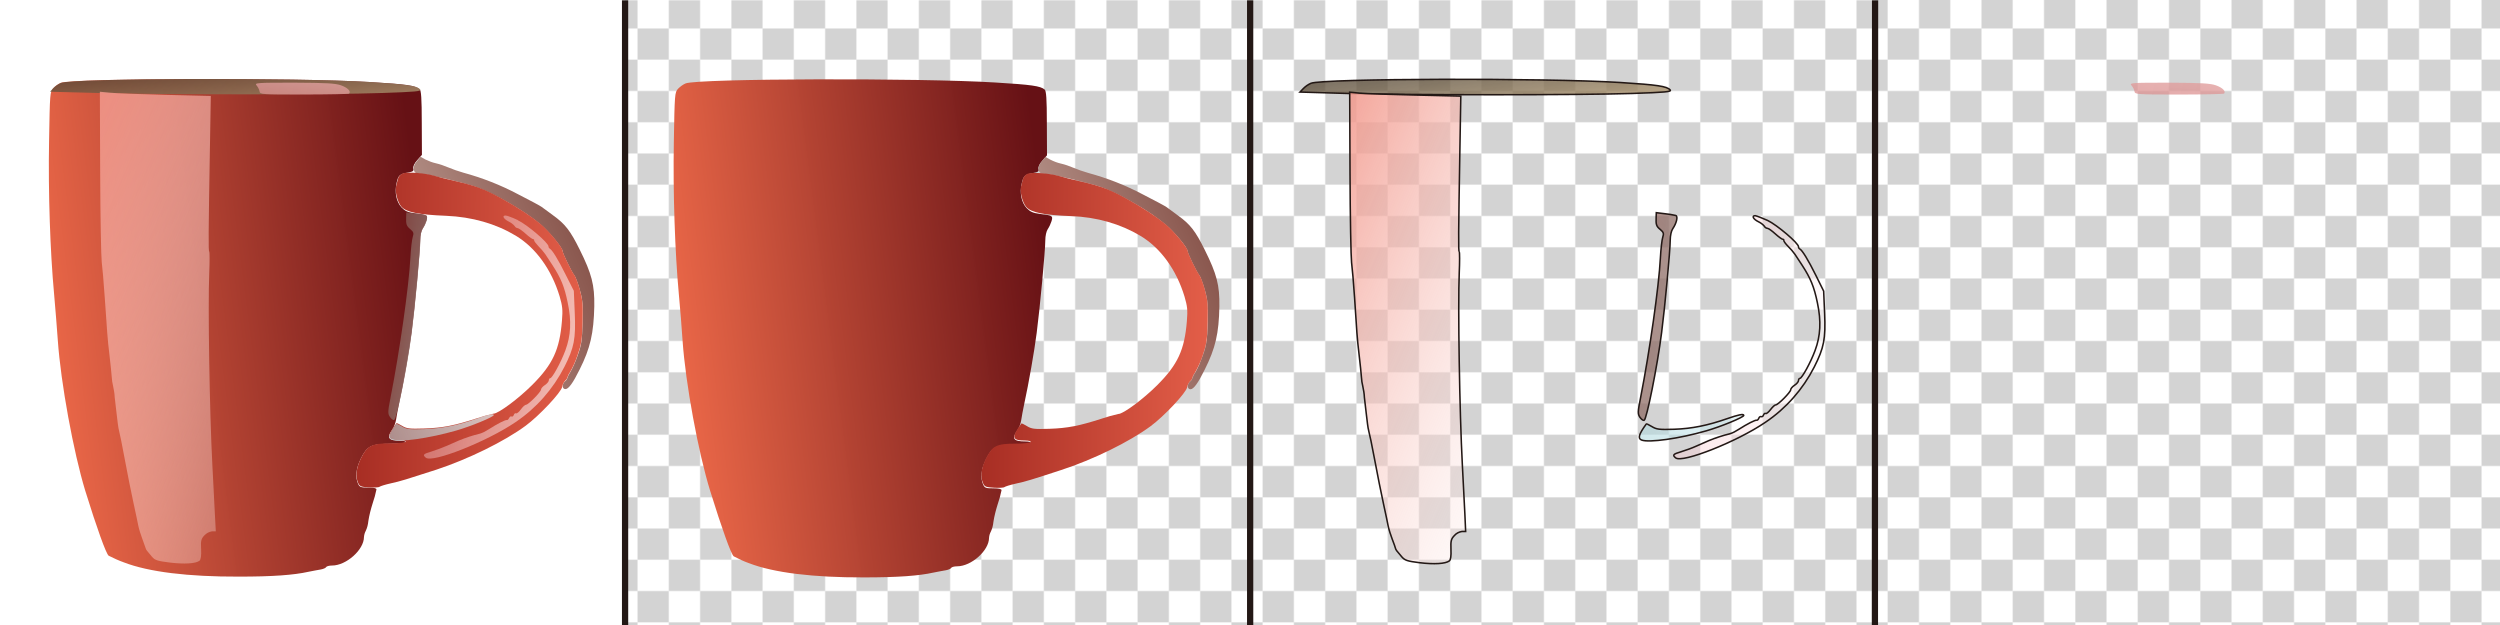 <?xml version="1.0" encoding="utf-8"?>
<!-- Generator: Adobe Illustrator 26.5.0, SVG Export Plug-In . SVG Version: 6.00 Build 0)  -->
<svg version="1.1" id="图层_1" xmlns="http://www.w3.org/2000/svg" xmlns:xlink="http://www.w3.org/1999/xlink" x="0px" y="0px"
	 viewBox="0 0 1599.8 400.2" style="enable-background:new 0 0 1599.8 400.2;" xml:space="preserve">
<style type="text/css">
	.st0{fill:none;}
	.st1{fill:#D3D3D3;}
	.st2{fill:url(#SVGID_1_);}
	.st3{fill:url(#ad45fd15-8b5f-4805-b5bf-fd33bfc6cf24_00000036953851950234809140000015121288571741322931_);}
	.st4{fill:url(#e706419a-3bd5-4aac-bfac-b33050d9ad12_00000026865057501819050140000012641079075920271002_);}
	.st5{fill:url(#a2c3390f-d10b-4ce5-b18e-91ea02708b63_00000107569586271813718410000007748689485203357087_);}
	.st6{fill:url(#a3daba71-4953-47af-83a2-43899380bca5_00000096762861708688489040000009958244982935286662_);}
	.st7{fill:url(#b313e006-4590-4db4-93f6-dc6d132057b8_00000107555922724105184550000018341063815953572788_);}
	.st8{fill:url(#acdfa4fc-4553-4735-bbad-fb898d5e6f3c_00000165923853004076674620000000955954100376833699_);}
	.st9{fill:url(#b556376d-a8da-4176-b74f-d7ea859efec6_00000178177049962564399260000007983359075630834871_);}
	.st10{fill:url(#abc4aa61-6fdc-4ded-9fc9-dc8a76da539e_00000057147223194985478440000011220775349217655450_);}
	.st11{fill:url(#acb72ce8-ab97-428e-bf73-e266e8de753a_00000056393477393102601020000009487932381279323016_);}
	.st12{fill:url(#SVGID_00000028298245351327726320000008820592047611946914_);}
	.st13{fill:url(#ba75795e-8879-46b7-b141-963b1c1712c1_00000074441711694740639650000007105548372560564634_);}
	.st14{fill:url(#e9117974-497d-4e45-8c93-5b192788a4b0_00000013900731922217561730000005954422620697592754_);}
	.st15{fill:url(#adfdaec0-ab12-4225-98d6-43331992a1e7_00000182525611580655114620000011161518584678555818_);}
	.st16{fill:url(#SVGID_00000144312107415564322850000007773979647771909299_);}
	
		.st17{fill:url(#a032c44f-980d-4103-9f98-ead4402adb13_00000106124554621080820810000002774489055960972692_);stroke:#231815;stroke-miterlimit:10;}
	
		.st18{fill:url(#a0cdd9a5-d48a-4327-b507-d663c3690f19_00000169534927564074267270000016321650591590881186_);stroke:#231815;stroke-miterlimit:10;}
	
		.st19{fill:url(#ba4be479-55e1-401a-bb0b-8f51dec9f9dd_00000167386874327928663100000007277006653957626789_);stroke:#231815;stroke-miterlimit:10;}
	
		.st20{fill:url(#a7c0ce0e-5a18-45f6-a521-34d58b54c4cd_00000140716713553052205830000002888499637429957764_);stroke:#231815;stroke-miterlimit:10;}
	
		.st21{fill:url(#e8698845-f9b9-4369-b161-dca305c09e0e_00000176744502388219117430000018385923150415840438_);stroke:#231815;stroke-miterlimit:10;}
	.st22{fill:url(#SVGID_00000158019939468436783370000015283739309973626794_);}
	.st23{fill:url(#af8c4ca6-1abc-482a-a198-70a5fc3fc996_00000178206500319519900580000002337436008543346095_);}
	.st24{fill:none;stroke:#231815;stroke-width:4;stroke-miterlimit:10;}
</style>
<pattern  y="400.2" width="40" height="40" patternUnits="userSpaceOnUse" id="e1469826-7d76-4ccf-a677-6704cd3" viewBox="0 -40 40 40" style="overflow:visible;">
	<g>
		<rect y="-40" class="st0" width="40" height="40"/>
		<rect y="-40" class="st0" width="40" height="40"/>
		<rect y="-40" class="st1" width="20" height="20"/>
		<rect x="20" y="-20" class="st1" width="20" height="20"/>
	</g>
</pattern>
<g id="eb8066eb-be6c-4d79-ae4a-faf54c63eeb0">
	<pattern  id="SVGID_1_" xlink:href="#e1469826-7d76-4ccf-a677-6704cd3" patternTransform="matrix(1 0 0 1 48 298)">
	</pattern>
	<rect x="400" class="st2" width="0" height="400"/>
	<g id="b48929b6-6710-4f4e-8215-f096ecbd124c">
		
			<linearGradient id="ad45fd15-8b5f-4805-b5bf-fd33bfc6cf24_00000050641678953704421140000011605722908046058666_" gradientUnits="userSpaceOnUse" x1="-1681.034" y1="153.717" x2="-1680.034" y2="153.547" gradientTransform="matrix(242.18 0 0 318.62 407144.844 -48748.496)">
			<stop  offset="0" style="stop-color:#EC6747;stop-opacity:0.99"/>
			<stop  offset="1" style="stop-color:#661115"/>
		</linearGradient>
		
			<path id="ad45fd15-8b5f-4805-b5bf-fd33bfc6cf24" style="fill:url(#ad45fd15-8b5f-4805-b5bf-fd33bfc6cf24_00000050641678953704421140000011605722908046058666_);" d="
			M237,52.5c23,1.4,28.8,2.2,31.5,4.5c1,0.8,1.4,5.9,1.4,21.6l0.1,20.5l-3,3.4c-1.9,2.1-2.8,4.1-2.5,5.3c0.4,1.6-0.2,2-3.3,2.6
			c-5.4,0.9-6.4,1.8-7.4,6.6c-1.4,6.2-0.2,12.1,3.1,15.7c2.3,2.4,4,3.2,8.6,3.8c8.1,1,8.4,1.2,7.4,4.6c-0.6,1.8-1.4,3.6-2.4,5.1
			c-0.9,1.3-1.6,4.3-1.6,7.4c0,6.3-3.4,42.9-5.5,59c-1.5,11.7-5.1,32.2-8,45.5c-0.8,3.6-1.6,8.2-1.9,10.2c-0.4,2.4-1.2,4.6-2.5,6.6
			c-3.8,5.3-2.5,7.1,5.1,7.1c2.4,0,3.7,0.4,3.4,1s-4.7,1-9.7,1c-12.1,0-14.9,1.4-18.8,9.3c-3.2,6.4-3.8,11.9-1.9,16.2
			c1,2.3,1.8,2.5,6.5,2.5c3.6,0,5.3,0.4,5.3,1.2c-0.6,3-1.4,5.9-2.4,8.8c-1.2,3.8-2.2,7.6-2.8,11.5c-0.2,2.1-0.7,4.2-1.6,6.1
			c-0.7,1.3-1.1,2.7-1.2,4.1c0,8.1-11.3,18.2-20.4,18.2c-1.9,0-3.6,0.5-3.8,1s-1.7,1.2-3.3,1.5s-5.2,0.9-8,1.5
			c-9.4,2.1-23,3.1-44.5,3.1c-32.6,0.1-57.8-3-73.6-9.1c-3.4-1.2-6.6-2.7-9.8-4.3c-1.6-1.2-7.6-17.8-15-41.7
			C47,289.2,38.9,245.1,37,217.9c-0.5-7.9-1.7-21.3-2.4-29.9c-2.5-26.9-3.8-65.1-3.2-97.8c0.5-30.6,0.6-31.5,2.7-33.8
			c1.4-1.4,3-2.6,4.8-3.4C46.4,50,189,49.6,237,52.5"/>
		
			<linearGradient id="e706419a-3bd5-4aac-bfac-b33050d9ad12_00000103255249383424538220000017562548663421722559_" gradientUnits="userSpaceOnUse" x1="-1673.408" y1="155.247" x2="-1672.408" y2="154.717" gradientTransform="matrix(115.61 0 0 148.88 193724.312 -22901.662)">
			<stop  offset="0" style="stop-color:#C1A49B"/>
			<stop  offset="1" style="stop-color:#834D44"/>
		</linearGradient>
		
			<path id="e706419a-3bd5-4aac-bfac-b33050d9ad12" style="fill:url(#e706419a-3bd5-4aac-bfac-b33050d9ad12_00000103255249383424538220000017562548663421722559_);" d="
			M279,104.5c2.6,0.6,5.1,1.5,7.5,2.5c3.3,1.4,6.6,2.5,10,3.5c12.1,3.3,23.9,7.9,35,13.8c7.7,3.9,14.5,7.6,15.1,8.1s3.9,2.9,7.2,5.3
			c7.8,5.6,11.1,9.8,17.1,21.9c7.8,15.7,9.6,22.7,9.4,36.4c-0.4,17.3-2.5,26.7-9.4,40.5c-4.3,8.7-7.1,12.5-9.1,12.5
			c-2.2,0-2.3-3.3-0.2-5c0.7-0.5,1.3-1.3,1.5-2.2c0.4-1.3,1-2.5,1.8-3.6c1.9-3.4,3.4-6.9,4.7-10.6c2.5-6.9,2.9-9.7,3.2-21.2
			c0.3-11.3,0.1-14.4-1.8-21c-1.2-4.3-2.8-8.4-3.5-9.2c-1.5-1.7-7.5-14-7.5-15.5c0-2-8.6-12.4-14-17c-9.8-8.4-30.1-20.2-41.5-24.1
			c-7.8-2.7-29.1-7.8-34.1-8.2c-4.5-0.4-5.2-0.7-5.6-2.9c-0.3-1.7,0.3-3.4,1.9-5.3l2.4-2.9l3.2,1.8C274.4,103.1,276.7,104,279,104.5
			"/>
		
			<linearGradient id="a2c3390f-d10b-4ce5-b18e-91ea02708b63_00000147185828736852501260000014322929539356122504_" gradientUnits="userSpaceOnUse" x1="-1675.345" y1="154.36" x2="-1676.345" y2="154.34" gradientTransform="matrix(144.81 0 0 201.68 242980.75 -30916.562)">
			<stop  offset="0" style="stop-color:#E45F49"/>
			<stop  offset="1" style="stop-color:#A82E24"/>
		</linearGradient>
		
			<path id="a2c3390f-d10b-4ce5-b18e-91ea02708b63" style="fill:url(#a2c3390f-d10b-4ce5-b18e-91ea02708b63_00000147185828736852501260000014322929539356122504_);" d="
			M278,112.5c2.5,0.8,8.5,2.3,13.5,3.4c13.4,3.1,18.8,5.2,29.5,11.1s19.5,11.8,25,16.4s14,15,14,17c0,1.5,6,13.8,7.5,15.5
			c0.7,0.8,2.3,5,3.5,9.2c1.8,6.6,2.1,9.7,1.8,21c-0.3,11.5-0.8,14.3-3.2,21.2c-1.2,3.7-2.8,7.2-4.7,10.6c-0.8,1.1-1.4,2.3-1.8,3.6
			c-0.2,0.8-0.7,1.6-1.4,2.1c-1,1.1-1.7,2.4-1.9,3.9c-0.7,3.6-14.8,18.6-23.5,25c-13.6,10-36.6,21.3-57.2,28.1
			c-19.2,6.2-22.6,7.3-29,8.7c-3.6,0.8-6.8,1.8-7.2,2.2s-3.4,0.6-6.6,0.4c-5.2-0.3-6.1-0.6-7.1-2.8c-1.9-4.2-1.3-9.7,1.9-16.1
			c3.9-7.9,6.7-9.3,18.8-9.3c5,0,9.3-0.5,9.7-1s-1-1-3.4-1c-8.6,0-9.1-2-2.5-10.9c0.1-0.2,1.8,0.6,3.6,1.7c3,1.8,4.6,2,14.3,1.7
			c11.8-0.4,19.2-1.9,33.5-6.5c3.5-1.2,7.1-2.2,10.7-3c3.1,0,16-9.6,24.8-18.4c13.2-13.2,17.5-22.6,19-41c0.6-7.1,0.3-9.5-1.5-15.7
			c-5.2-17.2-15.3-31.1-28.1-38.8s-28-12-44.4-12.7c-17.7-0.7-25.7-2.3-28.8-5.9c-2.5-2.9-4.2-9.8-3.3-13.2c0.3-1,0.7-2.9,1.1-4.4
			c0.4-1.7,1.7-3.1,3.3-3.7C261.1,109.9,271.8,110.7,278,112.5"/>
	</g>
	<g id="bfbf7abe-f4da-447e-9278-b7d9c8bf7b62">
		
			<linearGradient id="a3daba71-4953-47af-83a2-43899380bca5_00000107547293128122700760000007281747078211880330_" gradientUnits="userSpaceOnUse" x1="-1678.817" y1="190.419" x2="-1681.907" y2="189.419" gradientTransform="matrix(237.07 0 0 9.9 398517.312 -1824.45)">
			<stop  offset="0" style="stop-color:#FAD9A2;stop-opacity:0.87"/>
			<stop  offset="1" style="stop-color:#040000;stop-opacity:0.71"/>
		</linearGradient>
		
			<path id="a3daba71-4953-47af-83a2-43899380bca5" style="fill:url(#a3daba71-4953-47af-83a2-43899380bca5_00000107547293128122700760000007281747078211880330_);" d="
			M237,52.5c23.8,1.5,29.9,2.4,31.9,4.8c0.9,1.1-3.1,1.5-24.1,2.2c-32.6,1.2-143.4,1.1-182.5,0L32,58.7l2.1-2.3
			c1.4-1.4,3-2.5,4.8-3.3C46.5,50,189.1,49.6,237,52.5"/>
		
			<linearGradient id="b313e006-4590-4db4-93f6-dc6d132057b8_00000049206582170187517680000007120189141093540028_" gradientUnits="userSpaceOnUse" x1="-1664.18" y1="154.554" x2="-1665.18" y2="152.784" gradientTransform="matrix(74.33 0 0 301.81 123844.023 -46189.527)">
			<stop  offset="0" style="stop-color:#FFFFFF;stop-opacity:0.18"/>
			<stop  offset="1" style="stop-color:#EF8273"/>
		</linearGradient>
		
			<path id="b313e006-4590-4db4-93f6-dc6d132057b8" style="fill:url(#b313e006-4590-4db4-93f6-dc6d132057b8_00000049206582170187517680000007120189141093540028_);" d="
			M105.7,60.7l29.2,0.7l-0.6,35.1c-0.9,53.1-1,64-0.4,64.6c0.3,0.3,0.3,6.4,0,13.5c-0.9,20.9,0.2,89.2,2,123
			c0.6,11,1.3,25.1,1.6,31.2l0.6,11.2h-2.4c-1.9,0.3-3.6,1.2-4.9,2.6c-2.1,2.2-2.4,3.4-2.1,8.9c0.2,4.1-0.2,6.6-1,7.3
			c-2.4,1.9-9.8,2.3-19,1.2c-8-1-9.6-1.5-11.5-3.8c-3.2-3.7-3.8-4.5-4-5.4c-0.1-0.4-1.1-3.2-2.2-6.2c-1-2.7-1.9-5.4-2.5-8.2
			c-0.3-1.5-1.6-7.9-3-14.2s-3.9-18.9-5.6-28s-3.3-17.2-3.6-18c-0.4-1.6-0.7-3.3-0.9-5c-0.2-1.9-0.6-5.3-0.9-7.5s-0.8-6.5-1.1-9.5
			c-0.1-2.4-0.5-4.7-1-7c-0.5-2-0.8-4-0.9-6c-0.2-2.5-0.8-8.6-1.4-13.5s-1.3-11.7-1.5-15S67.6,199.1,67,190s-1.5-19.1-1.9-22.3
			s-0.9-29-1-57.4l-0.2-51.6l6.3,0.6C73.7,59.7,89.7,60.3,105.7,60.7"/>
		
			<linearGradient id="acdfa4fc-4553-4735-bbad-fb898d5e6f3c_00000124868815232441212380000005327092324551852719_" gradientUnits="userSpaceOnUse" x1="-1618.797" y1="155.69" x2="-1619.797" y2="154.94" gradientTransform="matrix(24.74 0 0 133.01 40323.059 -20453.799)">
			<stop  offset="0" style="stop-color:#978982;stop-opacity:0.86"/>
			<stop  offset="1" style="stop-color:#89564F;stop-opacity:0.66"/>
		</linearGradient>
		
			<path id="acdfa4fc-4553-4735-bbad-fb898d5e6f3c" style="fill:url(#acdfa4fc-4553-4735-bbad-fb898d5e6f3c_00000124868815232441212380000005327092324551852719_);" d="
			M272.6,137.7c1.5,0.6,0.4,5.1-2,8.5c-0.9,1.3-1.6,4.3-1.6,7.4c0,6.3-3.4,42.9-5.5,59c-2.8,21.9-9.6,55.7-11.3,56.2
			c-0.6,0.2-1.8-0.7-2.7-2c-1.4-2.2-1.4-3.2,0.4-12.3c5.9-30,11.8-71.7,12.7-89.4c0.3-5.8,1-11.8,1.5-13.4c0.8-2.5,0.6-3.2-1.5-5
			c-2.5-2.1-2.9-3.1-2.7-7.9l0.1-2.9l5.7,0.7C268,136.8,270.3,137.2,272.6,137.7"/>
		
			<linearGradient id="b556376d-a8da-4176-b74f-d7ea859efec6_00000127037390277322934110000000783773160149440900_" gradientUnits="userSpaceOnUse" x1="-1669.583" y1="155.163" x2="-1670.583" y2="154.773" gradientTransform="matrix(96.72 0 0 155.46 161847.234 -23865.172)">
			<stop  offset="0" style="stop-color:#FFFFFF;stop-opacity:0.63"/>
			<stop  offset="1" style="stop-color:#F5BAC1;stop-opacity:0.35"/>
		</linearGradient>
		
			<path id="b556376d-a8da-4176-b74f-d7ea859efec6" style="fill:url(#b556376d-a8da-4176-b74f-d7ea859efec6_00000127037390277322934110000000783773160149440900_);" d="
			M331.3,140.9c6,2.8,19.7,14.5,19.7,16.8c0,0.6,0.3,1.1,0.8,1.4c1.5,0.7,5.4,7,10.3,16.9l5.1,10.1l0.6,14.2
			c0.7,16.6-0.4,22.1-6.6,34.4c-7.3,14.3-18.1,26.6-31.4,35.5c-18.3,12.4-53.1,26.2-57.3,22.7c-2.2-1.8-1.7-2.4,3.4-3.9
			c3.5-1.1,6.9-2.4,10.2-3.8l7.5-3.3c4.4-1.8,8.9-3.3,13.5-4.4c2-0.6,3.8-1.6,5.5-2.7c5.8-3.7,10.9-6.3,11.8-6
			c0.4,0.1,1-0.5,1.4-1.3s1-1.3,1.5-1s1.2-0.1,1.5-1s1-1.3,1.4-1s1.9-0.8,3.1-2.5s2.7-3,3.3-3c1.5,0,9.6-8.2,9.6-9.7
			c0-0.7,1.1-2,2.5-2.9s2.5-2.3,2.5-3s0.4-1.4,0.9-1.4c1.3,0,6.9-10.2,9.7-17.8c3.5-9.4,4-18.7,1.5-30.5
			c-2.1-10.3-4.4-15.8-9.8-24.1c-1.8-2.8-3.9-5.9-4.6-7c-1.3-1.8-2.7-3.4-4.3-5c-1.6-1.7-2.9-3.4-2.8-3.8s-0.2-0.8-0.7-0.8
			s-2.7-1.6-4.8-3.5s-4.4-3.5-5-3.5c-0.8-0.1-1.6-0.6-2-1.4c-1-1.2-2.3-2.1-3.7-2.8c-3.3-1.6-4.6-3.9-2.1-3.9c0.9,0,4.4,1.3,7.8,2.9
			"/>
		
			<linearGradient id="abc4aa61-6fdc-4ded-9fc9-dc8a76da539e_00000119823325266438684270000000172136693651136437_" gradientUnits="userSpaceOnUse" x1="-1661.779" y1="174.425" x2="-1662.779" y2="174.535" gradientTransform="matrix(66.91 0 0 16.84 111503.211 -2664.571)">
			<stop  offset="0" style="stop-color:#DBEFF2;stop-opacity:0.71"/>
			<stop  offset="1" style="stop-color:#ACD7DD;stop-opacity:0.55"/>
		</linearGradient>
		
			<path id="abc4aa61-6fdc-4ded-9fc9-dc8a76da539e" style="fill:url(#abc4aa61-6fdc-4ded-9fc9-dc8a76da539e_00000119823325266438684270000000172136693651136437_);" d="
			M316,265.6c0,1.2-14.9,7.3-24,9.9c-17.3,5-36.7,7.7-41.4,5.9c-2.6-1-1.8-3.7,3-10.2c0.1-0.2,1.8,0.6,3.6,1.7c3,1.8,4.6,2,14.3,1.7
			c11.3-0.4,21.4-2.4,33.9-6.8C312.6,265.2,316,264.5,316,265.6"/>
	</g>
	<g id="e9dd614b-0945-4242-b256-650889db4e94">
		
			<linearGradient id="acb72ce8-ab97-428e-bf73-e266e8de753a_00000060004903913651548330000015917047862528143798_" gradientUnits="userSpaceOnUse" x1="-1659.089" y1="201.468" x2="-1659.658" y2="202.468" gradientTransform="matrix(60.04 0 0 7.5 99822.562 -1458)">
			<stop  offset="0" style="stop-color:#E1A09F;stop-opacity:0.81"/>
			<stop  offset="1" style="stop-color:#DC9191;stop-opacity:0.75"/>
		</linearGradient>
		
			<path id="acb72ce8-ab97-428e-bf73-e266e8de753a" style="fill:url(#acb72ce8-ab97-428e-bf73-e266e8de753a_00000060004903913651548330000015917047862528143798_);" d="
			M218.2,54.6c4.3,1.5,6.6,3.9,5.2,5.3c-0.3,0.3-13.3,0.6-28.8,0.6c-27.4,0-28.2-0.1-28.5-2c-0.3-1.4-1-2.7-1.9-3.8
			c-1.5-1.7-0.2-1.8,23.9-1.8C208.7,53,214.5,53.3,218.2,54.6"/>
	</g>
</g>
<g id="f03fa001-a40b-424e-820e-fb86bfe8c657">
	
		<pattern  id="SVGID_00000132077362820311378220000012415811066882596015_" xlink:href="#e1469826-7d76-4ccf-a677-6704cd3" patternTransform="matrix(1 0 0 1 48 298)">
	</pattern>
	<rect x="400" y="0.2" style="fill:url(#SVGID_00000132077362820311378220000012415811066882596015_);" width="400" height="400"/>
	<g id="bf81df1d-d6ed-4f74-9351-8f50a4a01683">
		
			<linearGradient id="ba75795e-8879-46b7-b141-963b1c1712c1_00000166646186173761688190000009225517348906605757_" gradientUnits="userSpaceOnUse" x1="-1679.383" y1="153.718" x2="-1678.383" y2="153.548" gradientTransform="matrix(242.18 0 0 318.62 407144.844 -48748.496)">
			<stop  offset="0" style="stop-color:#EC6747;stop-opacity:0.99"/>
			<stop  offset="1" style="stop-color:#661115"/>
		</linearGradient>
		
			<path id="ba75795e-8879-46b7-b141-963b1c1712c1" style="fill:url(#ba75795e-8879-46b7-b141-963b1c1712c1_00000166646186173761688190000009225517348906605757_);" d="
			M637,52.8c23,1.4,28.8,2.2,31.5,4.5c1,0.8,1.4,5.9,1.4,21.6l0.1,20.5l-3,3.4c-1.9,2.1-2.8,4.1-2.5,5.3c0.4,1.6-0.2,2-3.3,2.6
			c-5.4,0.9-6.3,1.8-7.4,6.7c-1.4,6.2-0.2,12.1,3.1,15.7c2.3,2.4,4,3.2,8.6,3.8c8.1,1,8.4,1.2,7.4,4.6c-0.6,1.8-1.4,3.6-2.4,5.1
			c-0.9,1.3-1.6,4.3-1.6,7.4c0,6.3-3.4,42.9-5.5,59c-1.5,11.7-5.1,32.3-8,45.6c-0.8,3.6-1.6,8.2-1.9,10.2c-0.4,2.4-1.2,4.6-2.5,6.6
			c-3.8,5.3-2.5,7.1,5.1,7.1c2.4,0,3.7,0.4,3.4,1s-4.7,1-9.7,1c-12.1,0-14.9,1.4-18.8,9.3c-3.2,6.4-3.8,11.9-1.9,16.2
			c1,2.3,1.8,2.5,6.5,2.5c3.6,0,5.3,0.4,5.3,1.2c-0.6,3-1.4,5.9-2.4,8.8c-1.2,3.8-2.2,7.6-2.8,11.5c-0.2,2.1-0.7,4.2-1.6,6.1
			c-0.7,1.3-1.1,2.6-1.2,4.1c0,8.1-11.3,18.2-20.4,18.2c-1.9,0-3.6,0.5-3.8,1s-1.7,1.2-3.3,1.5s-5.2,0.9-8,1.5
			c-9.4,2.1-23,3.1-44.5,3.1c-32.6,0.1-57.8-3-73.6-9.1c-3.4-1.2-6.6-2.7-9.8-4.4c-1.6-1.2-7.6-17.8-15-41.7
			c-7.7-24.8-15.8-68.9-17.7-96.1c-0.5-7.9-1.6-21.3-2.4-29.9c-2.5-26.9-3.8-65.1-3.2-97.7c0.5-30.6,0.6-31.5,2.7-33.8
			c1.4-1.4,3-2.6,4.8-3.4C446.4,50.2,589,49.8,637,52.8"/>
		
			<linearGradient id="e9117974-497d-4e45-8c93-5b192788a4b0_00000127030731154468959700000003087707608652100258_" gradientUnits="userSpaceOnUse" x1="-1669.947" y1="155.248" x2="-1668.947" y2="154.718" gradientTransform="matrix(115.61 0 0 148.88 193724.312 -22901.662)">
			<stop  offset="0" style="stop-color:#C1A49B"/>
			<stop  offset="1" style="stop-color:#834D44"/>
		</linearGradient>
		
			<path id="e9117974-497d-4e45-8c93-5b192788a4b0" style="fill:url(#e9117974-497d-4e45-8c93-5b192788a4b0_00000127030731154468959700000003087707608652100258_);" d="
			M679,104.7c2.6,0.6,5.1,1.5,7.5,2.5c3.3,1.4,6.6,2.5,10,3.5c12.1,3.3,23.9,7.9,35,13.8c7.7,3.9,14.5,7.6,15.1,8.1s3.9,2.9,7.2,5.3
			c7.8,5.6,11.1,9.8,17.1,21.9c7.8,15.7,9.6,22.7,9.4,36.3c-0.3,17.3-2.5,26.7-9.4,40.5c-4.3,8.7-7.1,12.5-9.1,12.5
			c-2.2,0-2.3-3.3-0.2-5c0.7-0.5,1.2-1.3,1.5-2.2c0.4-1.3,1-2.5,1.8-3.6c1.9-3.4,3.4-6.9,4.7-10.6c2.5-6.9,2.9-9.7,3.2-21.2
			c0.3-11.3,0.1-14.4-1.8-21c-1.2-4.3-2.8-8.4-3.5-9.3c-1.5-1.7-7.5-14-7.5-15.5c0-2-8.6-12.4-14-16.9c-9.8-8.4-30.1-20.2-41.5-24.1
			c-7.8-2.7-29.1-7.8-34.2-8.2c-4.5-0.4-5.2-0.7-5.6-2.9c-0.3-1.7,0.3-3.4,1.9-5.3l2.4-2.9l3.2,1.8
			C674.4,103.3,676.7,104.2,679,104.7"/>
		
			<linearGradient id="adfdaec0-ab12-4225-98d6-43331992a1e7_00000116956021284307793820000010640101118669170576_" gradientUnits="userSpaceOnUse" x1="-1672.585" y1="154.361" x2="-1673.585" y2="154.341" gradientTransform="matrix(144.81 0 0 201.68 242980.75 -30916.562)">
			<stop  offset="0" style="stop-color:#E45F49"/>
			<stop  offset="1" style="stop-color:#A82E24"/>
		</linearGradient>
		
			<path id="adfdaec0-ab12-4225-98d6-43331992a1e7" style="fill:url(#adfdaec0-ab12-4225-98d6-43331992a1e7_00000116956021284307793820000010640101118669170576_);" d="
			M678,112.7c2.5,0.8,8.5,2.3,13.5,3.4c13.4,3.1,18.8,5.2,29.5,11.1s19.5,11.8,25,16.4s14,15,14,16.9c0,1.5,6,13.8,7.5,15.5
			c0.7,0.8,2.3,5,3.5,9.3c1.8,6.6,2.1,9.7,1.8,21c-0.3,11.5-0.8,14.4-3.2,21.2c-1.2,3.7-2.8,7.2-4.7,10.6c-0.8,1.1-1.5,2.3-1.9,3.7
			c-0.2,0.8-0.7,1.6-1.4,2.1c-1,1.1-1.7,2.4-1.9,3.9c-0.7,3.6-14.8,18.6-23.5,25c-13.6,10-36.6,21.3-57.2,28
			c-19.2,6.3-22.6,7.3-29,8.7c-3.6,0.8-6.8,1.8-7.2,2.2s-3.4,0.6-6.6,0.4c-5.2-0.3-6.1-0.6-7.1-2.8c-1.9-4.2-1.3-9.7,1.9-16.1
			c4-7.9,6.7-9.3,18.8-9.3c5,0,9.3-0.5,9.7-1s-1-1-3.4-1c-8.7,0-9.1-2-2.5-10.9c0.2-0.2,1.8,0.6,3.6,1.7c3,1.8,4.6,2,14.3,1.7
			c11.8-0.4,19.2-1.9,33.5-6.5c3.5-1.2,7.1-2.2,10.7-3c3.1,0,16-9.6,24.8-18.4c13.2-13.2,17.5-22.6,19-41c0.6-7.1,0.3-9.5-1.5-15.7
			c-5.2-17.2-15.3-31.1-28.1-38.8s-28-12.1-44.4-12.7c-17.7-0.7-25.7-2.3-28.8-5.9c-2.5-2.9-4.2-9.8-3.3-13.2c0.3-1,0.7-2.9,1.1-4.4
			c0.4-1.7,1.7-3.1,3.3-3.7C661,110.1,671.8,110.9,678,112.7"/>
	</g>
</g>
<g id="a70e94b1-7f7a-40a7-9dce-326dab1d57bd">
	
		<pattern  id="SVGID_00000105392261957877676790000017218448650151886760_" xlink:href="#e1469826-7d76-4ccf-a677-6704cd3" patternTransform="matrix(1 0 0 1 48 298)">
	</pattern>
	
		<rect x="799.9" y="0.2" style="fill:url(#SVGID_00000105392261957877676790000017218448650151886760_);" width="400" height="400"/>
	<g id="af07da8d-8e16-4caf-b700-f10290b7862a">
		
			<linearGradient id="a032c44f-980d-4103-9f98-ead4402adb13_00000106862018089306264160000011926105200139485577_" gradientUnits="userSpaceOnUse" x1="-1675.437" y1="190.44" x2="-1678.537" y2="189.44" gradientTransform="matrix(237.07 0 0 9.9 398517.312 -1824.45)">
			<stop  offset="0" style="stop-color:#FAD9A2;stop-opacity:0.87"/>
			<stop  offset="1" style="stop-color:#040000;stop-opacity:0.71"/>
		</linearGradient>
		
			<path id="a032c44f-980d-4103-9f98-ead4402adb13" style="fill:url(#a032c44f-980d-4103-9f98-ead4402adb13_00000106862018089306264160000011926105200139485577_);stroke:#231815;stroke-miterlimit:10;" d="
			M1036.9,52.8c23.8,1.5,29.9,2.4,31.9,4.8c0.9,1.1-3.1,1.5-24.1,2.2c-32.6,1.1-143.5,1.1-182.5,0l-30.3-0.9l2.2-2.3
			c1.4-1.4,3-2.5,4.8-3.3C846.4,50.2,989,49.8,1036.9,52.8"/>
		
			<linearGradient id="a0cdd9a5-d48a-4327-b507-d663c3690f19_00000078748065660704092760000008617680017876514713_" gradientUnits="userSpaceOnUse" x1="-1653.419" y1="154.554" x2="-1654.419" y2="152.784" gradientTransform="matrix(74.33 0 0 301.81 123844.023 -46189.527)">
			<stop  offset="0" style="stop-color:#FFFFFF;stop-opacity:0.18"/>
			<stop  offset="1" style="stop-color:#EF8273"/>
		</linearGradient>
		
			<path id="a0cdd9a5-d48a-4327-b507-d663c3690f19" style="fill:url(#a0cdd9a5-d48a-4327-b507-d663c3690f19_00000078748065660704092760000008617680017876514713_);stroke:#231815;stroke-miterlimit:10;" d="
			M905.6,60.8l29.2,0.7l-0.6,35.1c-0.9,53.1-1,64.1-0.4,64.6c0.3,0.3,0.3,6.4,0,13.5c-0.9,20.9,0.2,89.2,2,123
			c0.6,11,1.3,25.1,1.6,31.2l0.5,11.2h-2.4c-1.9,0.3-3.6,1.2-4.8,2.6c-2.1,2.2-2.4,3.4-2.2,8.9c0.2,4.2-0.2,6.6-1,7.3
			c-2.4,1.9-9.8,2.3-19,1.2c-8-1-9.5-1.5-11.5-3.8c-3.2-3.7-3.8-4.5-4-5.4c-0.1-0.4-1-3.2-2.2-6.2c-1-2.7-1.9-5.4-2.5-8.2
			c-0.3-1.5-1.6-7.9-3-14.2s-3.9-18.9-5.6-28s-3.4-17.2-3.7-18c-0.4-1.6-0.7-3.3-0.9-5c-0.2-1.9-0.6-5.3-0.9-7.5s-0.8-6.5-1.1-9.5
			c-0.1-2.4-0.5-4.7-1-7c-0.5-2-0.8-4-0.9-6c-0.2-2.5-0.8-8.6-1.4-13.5s-1.3-11.7-1.5-15s-0.9-13.4-1.5-22.5s-1.5-19.1-1.9-22.3
			s-0.9-29-1-57.4l-0.2-51.6l6.3,0.6C873.6,59.9,889.6,60.5,905.6,60.8"/>
		
			<linearGradient id="ba4be479-55e1-401a-bb0b-8f51dec9f9dd_00000003102440746904302070000012672816848101562524_" gradientUnits="userSpaceOnUse" x1="-1586.465" y1="155.687" x2="-1587.465" y2="154.947" gradientTransform="matrix(24.74 0 0 133.01 40323.059 -20453.799)">
			<stop  offset="0" style="stop-color:#978982;stop-opacity:0.86"/>
			<stop  offset="1" style="stop-color:#89564F;stop-opacity:0.66"/>
		</linearGradient>
		
			<path id="ba4be479-55e1-401a-bb0b-8f51dec9f9dd" style="fill:url(#ba4be479-55e1-401a-bb0b-8f51dec9f9dd_00000003102440746904302070000012672816848101562524_);stroke:#231815;stroke-miterlimit:10;" d="
			M1072.4,137.9c1.5,0.6,0.4,5-2,8.5c-0.9,1.3-1.6,4.3-1.6,7.4c0,6.3-3.4,42.9-5.5,59c-2.8,21.9-9.6,55.7-11.2,56.2
			c-0.6,0.2-1.8-0.7-2.7-2c-1.4-2.2-1.4-3.2,0.4-12.3c5.9-30,11.8-71.7,12.7-89.4c0.3-5.8,1-11.8,1.5-13.4c0.8-2.5,0.6-3.2-1.5-5
			c-2.6-2.1-2.9-3.1-2.7-7.9l0.1-2.9l5.7,0.7C1067.9,137,1070.2,137.4,1072.4,137.9"/>
		
			<linearGradient id="a7c0ce0e-5a18-45f6-a521-34d58b54c4cd_00000169544247299112265050000008124357010255863989_" gradientUnits="userSpaceOnUse" x1="-1661.311" y1="155.166" x2="-1662.311" y2="154.776" gradientTransform="matrix(96.72 0 0 155.46 161847.234 -23865.172)">
			<stop  offset="0" style="stop-color:#FFFFFF;stop-opacity:0.63"/>
			<stop  offset="1" style="stop-color:#F5BAC1;stop-opacity:0.35"/>
		</linearGradient>
		
			<path id="a7c0ce0e-5a18-45f6-a521-34d58b54c4cd" style="fill:url(#a7c0ce0e-5a18-45f6-a521-34d58b54c4cd_00000169544247299112265050000008124357010255863989_);stroke:#231815;stroke-miterlimit:10;" d="
			M1131.2,141.1c6,2.9,19.7,14.5,19.7,16.8c0,0.6,0.3,1.1,0.8,1.4c1.5,0.7,5.4,7,10.3,16.9l5,10.1l0.6,14.1
			c0.7,16.6-0.4,22.1-6.6,34.4c-7.3,14.3-18.1,26.6-31.4,35.5c-18.2,12.4-53.1,26.2-57.3,22.7c-2.2-1.8-1.7-2.4,3.4-3.9
			c3.5-1.1,6.9-2.3,10.2-3.8l7.5-3.3c4.4-1.8,8.9-3.3,13.5-4.4c2-0.6,3.8-1.6,5.5-2.7c5.8-3.7,10.9-6.3,11.8-6
			c0.4,0.1,1-0.5,1.3-1.3s1-1.2,1.5-1s1.2-0.1,1.5-1s1-1.3,1.4-1s1.8-0.8,3.1-2.5s2.7-3,3.3-3c1.5,0,9.6-8.2,9.6-9.7
			c0-0.7,1.1-2,2.5-2.9s2.5-2.3,2.5-3s0.4-1.4,0.9-1.4c1.3,0,6.9-10.2,9.7-17.8c3.5-9.4,4-18.7,1.5-30.5
			c-2.1-10.3-4.4-15.8-9.8-24.1l-4.6-7c-1.3-1.8-2.7-3.4-4.3-5c-1.7-1.7-2.9-3.4-2.8-3.8s-0.2-0.8-0.7-0.8s-2.7-1.6-4.8-3.5
			s-4.3-3.5-5-3.5c-0.8-0.1-1.6-0.6-2-1.4c-1-1.2-2.3-2.1-3.7-2.8c-3.3-1.6-4.6-3.9-2.1-3.9C1124.2,138.2,1127.7,139.5,1131.2,141.1
			"/>
		
			<linearGradient id="e8698845-f9b9-4369-b161-dca305c09e0e_00000153666264454892158090000017310589501986492575_" gradientUnits="userSpaceOnUse" x1="-1649.819" y1="174.437" x2="-1650.819" y2="174.547" gradientTransform="matrix(66.91 0 0 16.84 111503.211 -2664.571)">
			<stop  offset="0" style="stop-color:#DBEFF2;stop-opacity:0.71"/>
			<stop  offset="1" style="stop-color:#ACD7DD;stop-opacity:0.55"/>
		</linearGradient>
		
			<path id="e8698845-f9b9-4369-b161-dca305c09e0e" style="fill:url(#e8698845-f9b9-4369-b161-dca305c09e0e_00000153666264454892158090000017310589501986492575_);stroke:#231815;stroke-miterlimit:10;" d="
			M1115.9,265.8c0,1.2-14.9,7.3-24,9.9c-17.3,5-36.7,7.7-41.4,5.9c-2.6-1-1.8-3.7,3-10.3c0.1-0.2,1.8,0.6,3.6,1.7
			c3,1.8,4.6,2,14.3,1.7c11.3-0.4,21.3-2.4,33.9-6.8C1112.4,265.4,1115.8,264.7,1115.9,265.8"/>
	</g>
</g>
<g id="a518e63c-20a1-48ed-8ca2-c2550104edaa">
	
		<pattern  id="SVGID_00000062913121676426612740000005973448513574090386_" xlink:href="#e1469826-7d76-4ccf-a677-6704cd3" patternTransform="matrix(1 0 0 1 48 298)">
	</pattern>
	<rect x="1199.8" style="fill:url(#SVGID_00000062913121676426612740000005973448513574090386_);" width="400" height="400"/>
	<g id="a6b84fba-b1da-46e8-b6b8-7cde0a956fa0">
		
			<linearGradient id="af8c4ca6-1abc-482a-a198-70a5fc3fc996_00000023960756455839391880000006366478851125242814_" gradientUnits="userSpaceOnUse" x1="-1639.106" y1="201.469" x2="-1639.677" y2="202.469" gradientTransform="matrix(60.04 0 0 7.5 99822.562 -1458)">
			<stop  offset="0" style="stop-color:#E1A09F;stop-opacity:0.81"/>
			<stop  offset="1" style="stop-color:#DC9191;stop-opacity:0.75"/>
		</linearGradient>
		
			<path id="af8c4ca6-1abc-482a-a198-70a5fc3fc996" style="fill:url(#af8c4ca6-1abc-482a-a198-70a5fc3fc996_00000023960756455839391880000006366478851125242814_);" d="
			M1418,54.6c4.3,1.5,6.6,3.9,5.2,5.3c-0.3,0.3-13.3,0.6-28.8,0.6c-27.4,0-28.2-0.1-28.5-2c-0.3-1.4-1-2.7-1.9-3.8
			c-1.5-1.7-0.3-1.8,23.9-1.8C1408.4,53,1414.3,53.3,1418,54.6"/>
	</g>
	<line class="st24" x1="400" y1="0.2" x2="400" y2="400"/>
	<line class="st24" x1="800" y1="0.2" x2="800" y2="400.2"/>
	<line class="st24" x1="1199.9" y1="0.2" x2="1199.8" y2="400"/>
</g>
</svg>
